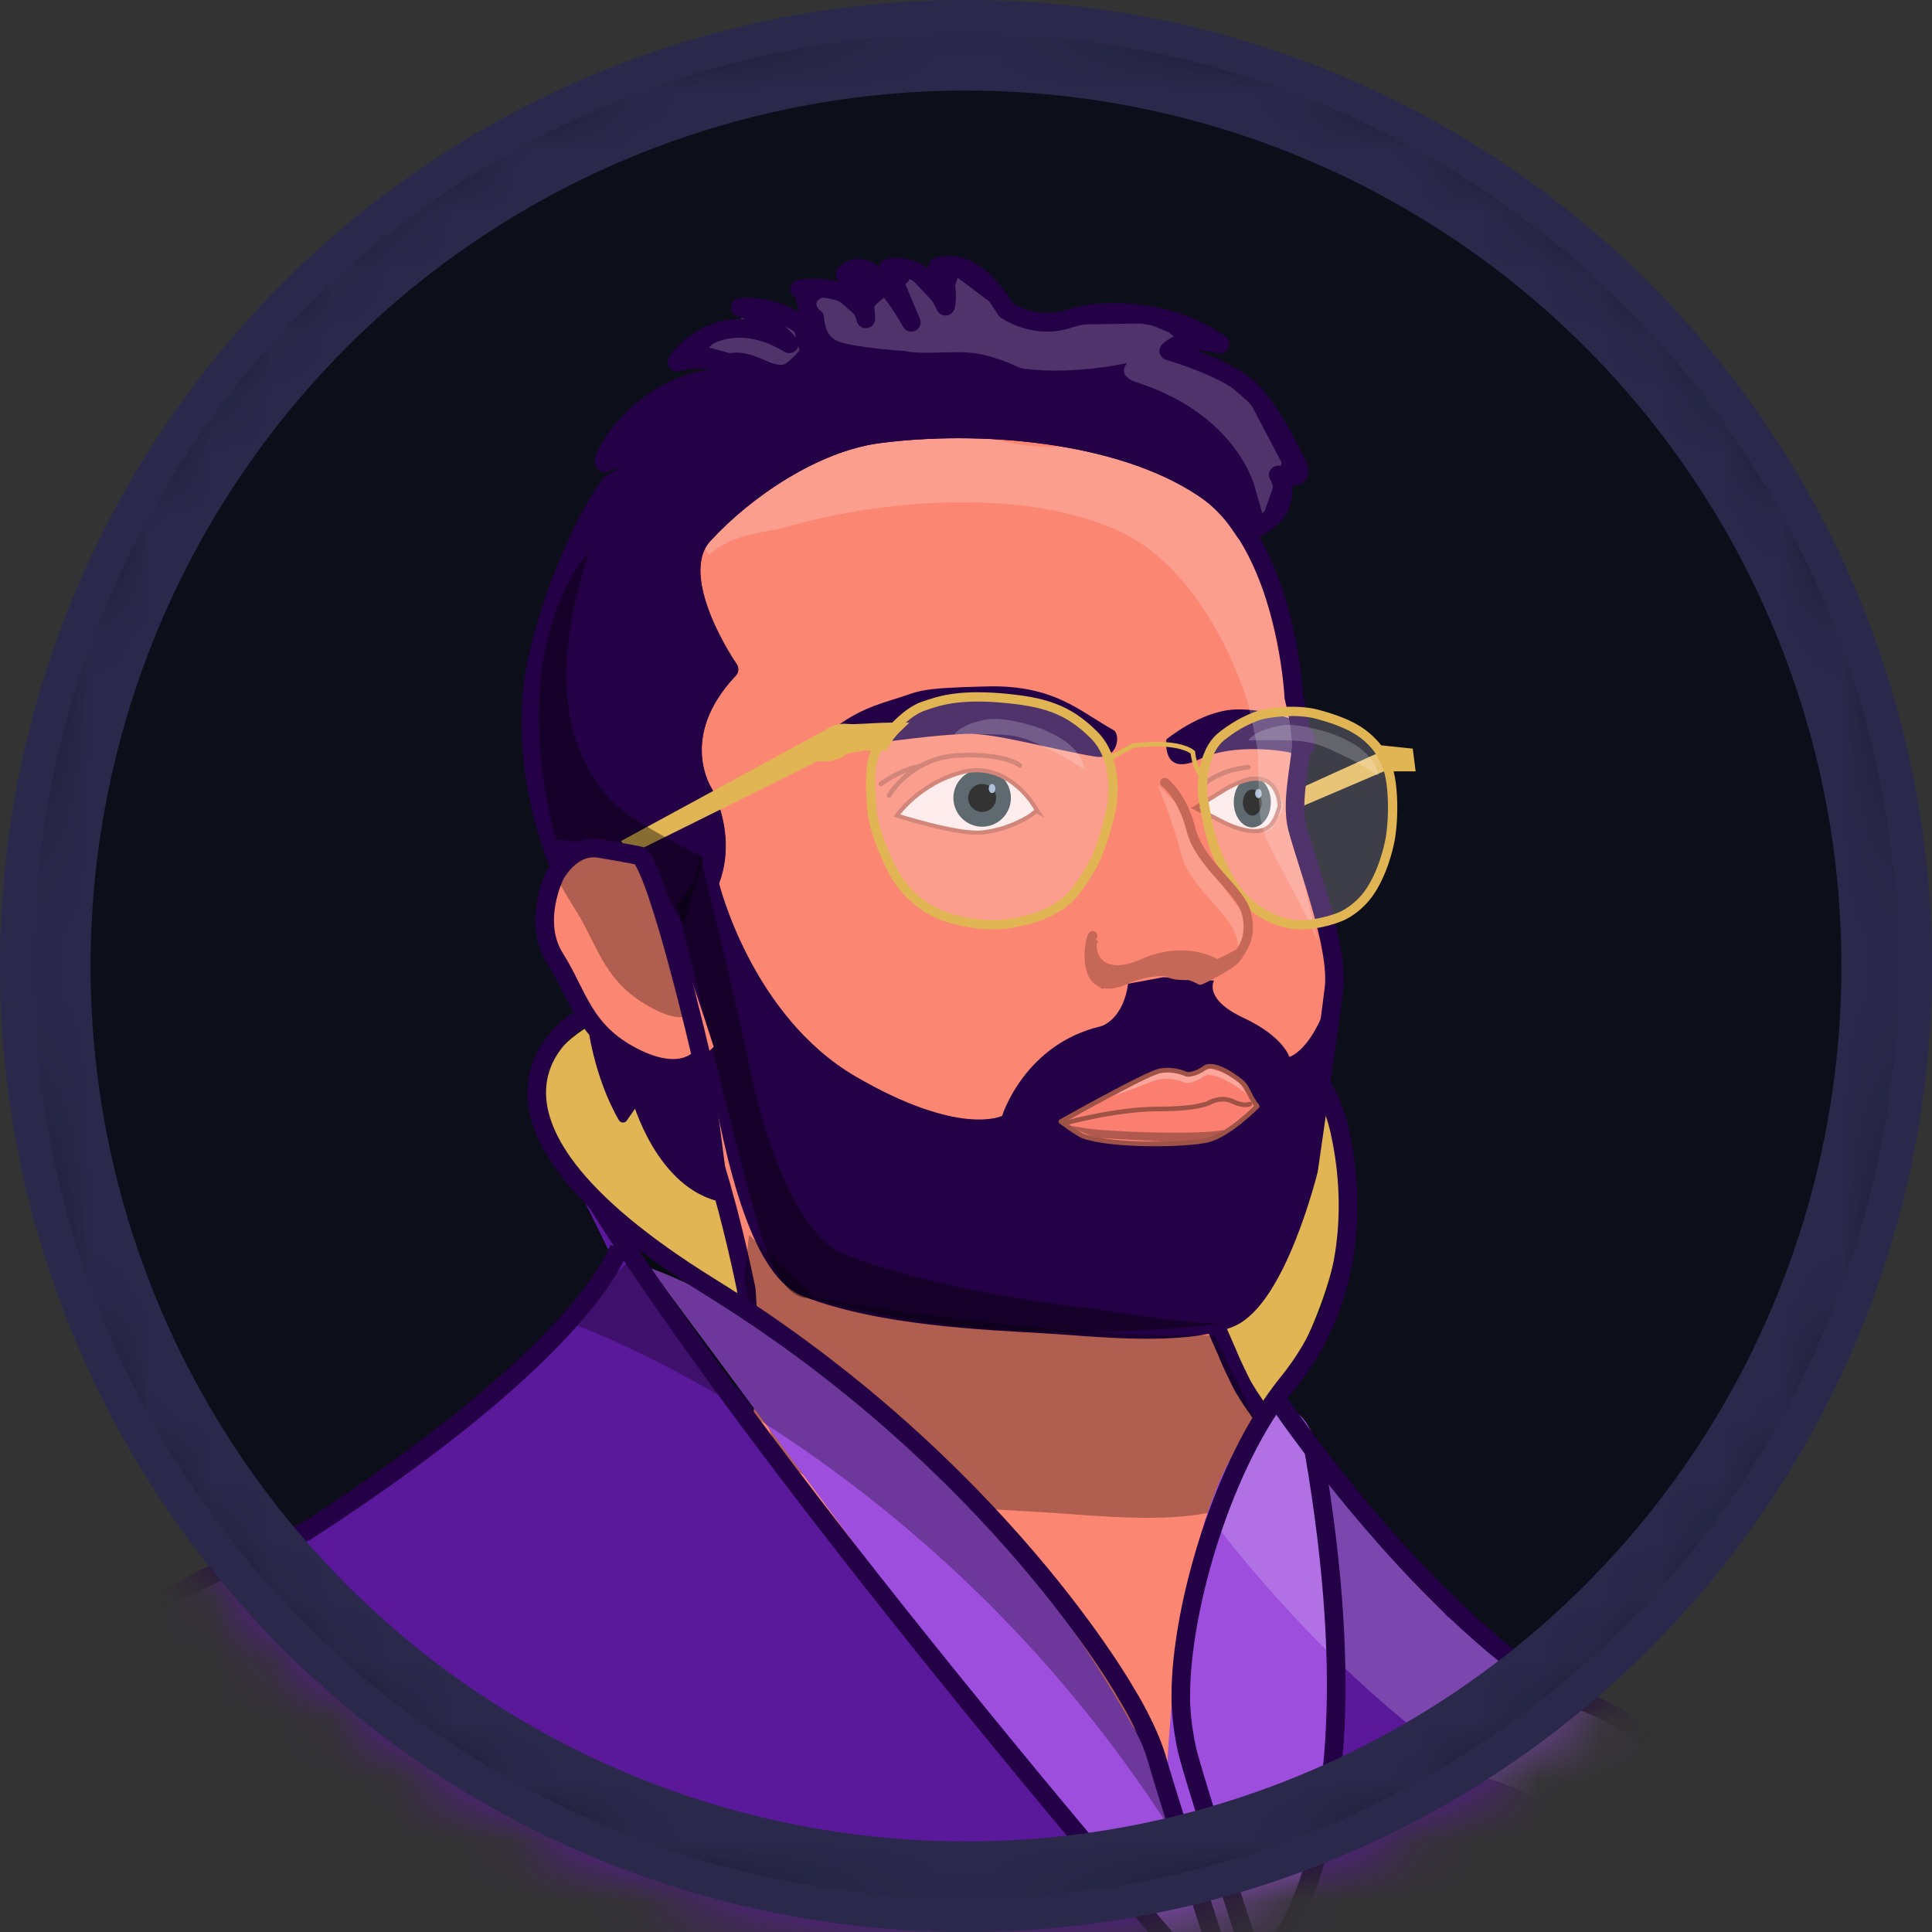 <svg width="32" height="32" viewBox="0 0 32 32" fill="none" xmlns="http://www.w3.org/2000/svg">
<rect x="0" y="0" width="32" height="32" fill="#333333" stroke="none"/>
<circle cx="16" cy="16" r="15.722" fill="#0C0E19" stroke="#2A294C" stroke-width="0.557"/>
<mask id="mask0" mask-type="alpha" maskUnits="userSpaceOnUse" x="0" y="0" width="32" height="32">
<circle cx="16" cy="16" r="16" fill="#B53B3B"/>
</mask>
<g mask="url(#mask0)">
<path d="M12.802 21.752C12.802 21.752 7.591 19.322 9.222 17.436C10.854 15.55 16.499 16.606 16.499 16.606C16.499 16.606 21.786 16.604 22.173 18.664C22.709 21.518 20.503 23.966 20.503 23.966L12.802 21.752Z" fill="#E1B554"/>
<path d="M11.213 17.663C11.213 17.663 11.811 18.709 12.36 21.354C12.36 21.354 12.54 23.415 12.084 24.219C12.024 24.325 11.803 24.534 11.803 24.534C11.803 24.534 10.752 24.848 11.213 26.259C11.673 27.671 13.437 28.22 13.437 28.22C13.437 28.22 15.81 29.063 17.654 27.848C18.115 27.544 19.202 29.906 19.559 29.523C20.633 28.376 21.994 24.833 21.994 24.833C21.994 24.833 20.797 23.394 20.55 22.884C20.303 22.374 20.503 22.791 20.113 21.911" fill="#FB8671"/>
<path d="M11.213 17.663C11.213 17.663 11.811 18.709 12.36 21.354C12.36 21.354 12.54 23.415 12.084 24.219C12.024 24.325 11.803 24.534 11.803 24.534C11.803 24.534 10.752 24.848 11.213 26.259C11.673 27.671 13.437 28.22 13.437 28.22C13.437 28.22 15.81 29.063 17.654 27.848C18.115 27.544 19.345 30.075 19.702 29.693C20.776 28.545 21.991 24.833 21.991 24.833C21.991 24.833 20.794 23.394 20.547 22.884C20.3 22.374 20.5 22.79 20.11 21.911" stroke="#240046" stroke-width="0.308" stroke-linejoin="round"/>
<path d="M21.398 11.544C21.398 11.544 21.284 8.997 19.889 8.073C18.495 7.149 16.171 6.97 14.517 7.188C13.458 7.329 12.316 8.102 11.624 8.856C10.981 9.559 12.045 11.086 12.045 11.086C11.002 12.191 11.624 13.133 11.624 13.133C11.624 13.133 12.326 14.39 11.181 15.319C11.181 15.319 11.754 17.054 11.863 17.652C12.045 18.625 12.446 20.985 13.328 21.328C14.569 21.807 16.281 21.872 17.303 21.932C18.063 21.976 19.553 22.153 20.337 21.831C21.12 21.508 21.643 19.38 21.643 19.38C21.643 19.38 21.983 17.051 22.064 16.367C22.145 15.685 21.624 14.34 21.458 13.716C21.351 13.31 21.494 12.733 21.526 12.327C21.544 12.129 21.398 11.544 21.398 11.544Z" fill="#FB8671"/>
<path d="M19.319 12.246C19.319 12.246 19.886 11.778 20.446 11.752C21.005 11.723 21.635 11.999 21.635 11.999C21.635 11.999 21.825 12.126 21.775 12.368C21.726 12.61 21.343 12.459 21.343 12.459C21.343 12.459 20.48 12.283 19.858 12.579C19.233 12.876 19.319 12.246 19.319 12.246Z" fill="#240046"/>
<path d="M21.429 13.19L22.896 12.524L22.975 12.67L21.429 13.331V13.19Z" fill="#E1B554" stroke="#E1B554" stroke-width="0.154" stroke-miterlimit="10"/>
<path d="M11.213 15.319C11.213 15.319 11.785 17.054 11.894 17.652C12.076 18.625 12.477 20.985 13.359 21.328C14.6 21.807 16.312 21.872 17.334 21.932C18.094 21.976 19.585 22.153 20.368 21.83C21.151 21.508 21.674 19.38 21.674 19.38C21.674 19.38 22.015 17.051 22.095 16.367L21.879 16.869C21.624 17.436 21.356 17.506 21.356 17.506C21.356 17.506 21.258 17.166 20.591 16.856C19.925 16.544 20.108 16.242 20.108 16.242L19.272 16.185L18.684 16.294C18.604 16.892 18.24 16.997 18.24 16.997C16.965 17.293 16.598 18.482 16.598 18.482C16.598 18.482 15.903 18.836 14.176 17.832C12.448 16.827 11.91 14.629 11.91 14.629L11.213 15.319Z" fill="#240046"/>
<path d="M17.573 18.576C17.573 18.576 18.973 17.787 19.207 17.738C19.442 17.689 19.66 17.795 19.66 17.795C19.66 17.795 19.788 17.808 19.951 17.689C20.115 17.569 20.519 17.873 20.589 17.943C20.667 18.021 20.716 18.198 20.823 18.323C20.823 18.323 20.355 18.802 19.996 18.885C19.637 18.968 18.44 18.987 17.956 18.823C17.847 18.786 17.573 18.576 17.573 18.576Z" fill="#FB7F71"/>
<path opacity="0.3" d="M20.638 18.115C20.568 18.045 20.095 17.712 19.931 17.832C19.767 17.951 19.639 17.938 19.639 17.938C19.639 17.938 19.421 17.832 19.186 17.881C19.098 17.899 18.814 18.022 18.471 18.144C18.471 18.144 18.932 17.813 19.278 17.761C19.624 17.709 19.66 17.832 19.66 17.832L20.04 17.699C20.04 17.699 20.443 17.795 20.539 17.954C20.638 18.115 20.638 18.115 20.638 18.115Z" fill="white"/>
<path opacity="0.3" d="M17.659 18.641C17.659 18.641 17.823 18.657 17.933 18.68C18.286 18.75 19.899 18.802 20.261 18.716C20.261 18.716 20.349 18.969 19.176 18.904C18.005 18.839 18.128 18.839 18.128 18.839L17.659 18.641Z" fill="black"/>
<path d="M17.573 18.576C17.573 18.576 18.973 17.787 19.207 17.738C19.442 17.689 19.66 17.795 19.66 17.795C19.66 17.795 19.788 17.808 19.951 17.689C20.115 17.569 20.519 17.873 20.589 17.943C20.667 18.021 20.716 18.198 20.823 18.323C20.823 18.323 20.355 18.802 19.996 18.885C19.637 18.968 18.44 18.987 17.956 18.823C17.847 18.786 17.573 18.576 17.573 18.576Z" stroke="#9E5346" stroke-width="0.077" stroke-miterlimit="10" stroke-linecap="round" stroke-linejoin="round"/>
<path d="M17.659 18.597C17.659 18.597 18.495 18.368 19.184 18.368C19.879 18.368 20.035 18.261 20.035 18.261C20.035 18.261 20.227 18.152 20.417 18.243C20.607 18.334 20.698 18.287 20.698 18.287" stroke="#9E5346" stroke-width="0.077" stroke-miterlimit="10" stroke-linecap="round"/>
<path d="M21.244 13.357C21.244 13.357 21.192 12.493 20.196 13.133L19.795 13.38L20.261 13.646C20.261 13.646 20.828 13.929 21.068 13.706C21.068 13.706 21.19 13.531 21.244 13.357Z" fill="#FFE9E9"/>
<path d="M20.742 13.705C20.912 13.705 21.049 13.518 21.049 13.287C21.049 13.055 20.912 12.868 20.742 12.868C20.573 12.868 20.435 13.055 20.435 13.287C20.435 13.518 20.573 13.705 20.742 13.705Z" fill="#37444C"/>
<path d="M20.742 13.508C20.829 13.508 20.898 13.411 20.898 13.292C20.898 13.173 20.829 13.076 20.742 13.076C20.656 13.076 20.586 13.173 20.586 13.292C20.586 13.411 20.656 13.508 20.742 13.508Z" fill="black"/>
<path d="M21.195 13.357C21.195 13.357 21.192 12.493 20.196 13.133L19.795 13.38L20.29 13.633C20.29 13.633 20.836 13.911 21.049 13.664C21.114 13.588 21.138 13.531 21.195 13.357Z" stroke="#C56858" stroke-width="0.069" stroke-miterlimit="10"/>
<path d="M20.844 13.219C20.874 13.219 20.898 13.185 20.898 13.144C20.898 13.102 20.874 13.068 20.844 13.068C20.814 13.068 20.789 13.102 20.789 13.144C20.789 13.185 20.814 13.219 20.844 13.219Z" fill="#9BB0CF"/>
<path d="M9.81 16.958C9.81 16.958 9.904 17.801 10.318 18.516L10.544 18.193C10.544 18.193 10.939 19.653 11.998 19.84L11.66 17.215L9.81 16.958Z" fill="#240046" stroke="#240046" stroke-width="0.154" stroke-linejoin="round"/>
<path d="M9.277 14.366C9.277 14.366 8.468 12.587 8.939 10.755C9.41 8.924 10.11 8.018 10.11 8.018L10.713 7.659C10.713 7.659 10.242 7.527 10.034 7.659C9.826 7.792 10.677 5.997 12.487 6.28C12.487 6.28 11.954 5.809 11.21 5.997C11.21 5.997 11.884 4.977 13.073 5.695C13.073 5.695 12.638 5.203 12.261 5.091C12.261 5.091 12.883 4.998 13.414 5.508C13.414 5.508 13.375 4.79 13.245 4.79C13.245 4.79 14.171 4.621 14.34 5.281C14.34 5.281 14.358 4.753 13.999 4.545C13.999 4.545 14.34 4.017 15.094 5.339L14.717 4.441C14.717 4.441 15.284 4.261 15.661 5.073C15.661 5.073 15.755 4.756 15.529 4.423C15.529 4.423 16.091 4.165 16.658 5.13C16.658 5.13 17.131 5.471 17.698 5.281C18.266 5.091 19.379 5.112 20.209 5.698C20.209 5.698 19.621 5.547 19.358 5.812C19.358 5.812 20.274 6.077 20.657 6.416C21.039 6.756 21.333 7.396 21.489 7.698C21.643 8 21.172 7.867 21.172 7.867C21.172 7.867 21.554 8.474 20.631 8.822L20.547 8.7C20.357 8.406 20.206 8.265 19.915 8.073C18.521 7.149 16.197 6.97 14.543 7.188C13.484 7.329 12.342 8.102 11.65 8.856C11.007 9.558 12.071 11.086 12.071 11.086C11.028 12.191 11.65 13.133 11.65 13.133C11.65 13.133 12.352 14.39 11.207 15.319L9.277 14.366Z" fill="#240046"/>
<path d="M17.066 13.508C16.931 13.594 16.658 13.744 16.268 13.789C15.877 13.833 14.855 13.508 14.855 13.508C14.855 13.508 15.222 12.977 15.934 12.79C16.647 12.6 17.092 13.292 17.092 13.292L17.178 13.424C17.175 13.422 17.092 13.489 17.066 13.508Z" fill="#FFE9E9"/>
<path d="M16.268 13.693C16.531 13.693 16.744 13.479 16.744 13.216C16.744 12.954 16.531 12.74 16.268 12.74C16.005 12.74 15.791 12.954 15.791 13.216C15.791 13.479 16.005 13.693 16.268 13.693Z" fill="#37444C"/>
<path d="M16.267 13.448C16.395 13.448 16.499 13.344 16.499 13.216C16.499 13.088 16.395 12.985 16.267 12.985C16.14 12.985 16.036 13.088 16.036 13.216C16.036 13.344 16.14 13.448 16.267 13.448Z" fill="black"/>
<path d="M16.431 13.136C16.462 13.136 16.486 13.102 16.486 13.06C16.486 13.018 16.462 12.985 16.431 12.985C16.401 12.985 16.377 13.018 16.377 13.06C16.377 13.102 16.401 13.136 16.431 13.136Z" fill="#9BB0CF"/>
<path d="M17.066 13.508C16.931 13.594 16.658 13.744 16.268 13.789C15.877 13.833 14.855 13.508 14.855 13.508C14.855 13.508 15.222 12.977 15.934 12.79C16.647 12.6 17.092 13.292 17.092 13.292L17.178 13.424C17.175 13.422 17.092 13.489 17.066 13.508Z" stroke="#C56858" stroke-width="0.069" stroke-miterlimit="10"/>
<path d="M14.725 13.175C14.725 13.175 15.087 12.545 15.88 12.511C16.671 12.477 16.89 12.678 16.89 12.678" stroke="#C56858" stroke-width="0.077" stroke-miterlimit="10" stroke-linecap="round" stroke-linejoin="round"/>
<path d="M14.589 12.985C14.589 12.985 14.902 12.748 15.245 12.688" stroke="#C56858" stroke-width="0.077" stroke-miterlimit="10" stroke-linecap="round" stroke-linejoin="round"/>
<path d="M20.677 12.709C20.677 12.709 20.183 12.732 19.871 13.055" stroke="#C56858" stroke-width="0.077" stroke-miterlimit="10" stroke-linecap="round" stroke-linejoin="round"/>
<path d="M18.443 12.092C17.896 11.793 17.475 11.343 16.356 11.369C15.237 11.395 15.248 11.44 14.886 11.557C14.569 11.658 14.15 11.762 13.684 12.171C13.221 12.579 14.975 12.186 16.013 12.155C16.476 12.139 17.423 12.412 18.128 12.53C18.531 12.597 18.562 12.158 18.443 12.092Z" fill="#240046"/>
<path opacity="0.2" d="M11.663 9.072C11.694 8.861 12.368 8.356 12.368 8.356C12.368 8.356 13.023 7.68 14.556 7.269C16.088 6.858 16.39 7.532 17.862 7.381C19.335 7.23 20.396 8.5 20.745 9.257C21.094 10.014 21.531 12.462 21.39 12.93C21.25 13.398 21.835 15.605 21.835 15.605C21.578 14.983 21.14 14.28 20.966 13.869C20.802 13.482 20.862 12.891 20.833 12.485C20.846 12.693 20.896 12.618 20.677 11.674C20.677 11.674 20.074 9.522 18.56 8.809C17.045 8.096 14.72 8.252 13.117 8.705C12.599 8.853 12.206 8.806 11.746 9.186L11.663 9.072Z" fill="white"/>
<path opacity="0.2" d="M12.081 5.849C12.474 5.789 12.74 6.067 12.963 6.041C13.054 6.031 13.242 5.802 13.242 5.802L13.156 5.482L12.438 5.13L11.741 5.755L12.081 5.849Z" fill="white"/>
<path opacity="0.2" d="M20.789 8.086C20.789 8.086 20.516 6.887 18.849 6.34C18.849 6.34 18.482 6.247 18.669 6.013C18.669 6.013 17.797 6.215 16.954 6.106C16.822 6.088 16.759 5.989 16.268 5.872C15.88 5.781 15.365 5.89 14.993 5.815C14.98 5.812 14.204 5.765 13.903 5.661C13.604 5.56 13.676 5.216 13.619 5.172C13.312 4.93 13.825 4.896 13.77 4.857C13.695 4.805 14.462 5.5 14.423 5.404C14.241 4.954 15.146 4.748 15.053 4.6C14.954 4.446 15.656 5.222 15.656 5.222L15.862 4.6L16.913 5.388L19.007 5.357L19.366 5.508L20.719 6.694L21.229 7.665L20.919 8.544L20.789 8.086Z" fill="white"/>
<path d="M9.277 14.366C9.277 14.366 8.468 12.587 8.939 10.755C9.41 8.924 10.11 8.018 10.11 8.018L10.713 7.659C10.713 7.659 10.242 7.527 10.034 7.659C9.826 7.792 10.677 5.997 12.487 6.28C12.487 6.28 11.954 5.809 11.21 5.997C11.21 5.997 11.884 4.977 13.073 5.695C13.073 5.695 12.638 5.203 12.261 5.091C12.261 5.091 12.883 4.998 13.414 5.508C13.414 5.508 13.375 4.79 13.245 4.79C13.245 4.79 14.171 4.621 14.34 5.281C14.34 5.281 14.358 4.753 13.999 4.545C13.999 4.545 14.34 4.017 15.094 5.339L14.717 4.441C14.717 4.441 15.284 4.261 15.661 5.073C15.661 5.073 15.755 4.756 15.529 4.423C15.529 4.423 16.091 4.165 16.658 5.13C16.658 5.13 17.131 5.471 17.698 5.281C18.266 5.091 19.379 5.112 20.209 5.698C20.209 5.698 19.621 5.547 19.358 5.812C19.358 5.812 20.274 6.077 20.657 6.416C21.039 6.756 21.333 7.396 21.489 7.698C21.643 8 21.172 7.867 21.172 7.867C21.172 7.867 21.554 8.474 20.631 8.822L20.547 8.7C20.357 8.406 20.206 8.265 19.915 8.073C18.521 7.149 16.197 6.97 14.543 7.188C13.484 7.329 12.342 8.102 11.65 8.856C11.007 9.558 12.071 11.086 12.071 11.086C11.028 12.191 11.65 13.133 11.65 13.133C11.65 13.133 12.352 14.39 11.207 15.319L9.277 14.366Z" stroke="#240046" stroke-width="0.308" stroke-linejoin="round"/>
<path d="M21.429 11.544C21.429 11.544 21.315 8.997 19.92 8.073C18.526 7.149 16.203 6.97 14.548 7.188C13.489 7.329 12.347 8.102 11.655 8.856C11.012 9.559 12.076 11.086 12.076 11.086C11.033 12.191 11.655 13.133 11.655 13.133C11.655 13.133 12.357 14.39 11.213 15.319C11.213 15.319 11.785 17.054 11.894 17.652C12.076 18.625 12.477 20.985 13.359 21.328C14.6 21.807 16.312 21.872 17.334 21.932C18.094 21.976 19.585 22.153 20.368 21.831C21.151 21.508 21.674 19.38 21.674 19.38C21.674 19.38 22.015 17.051 22.095 16.367C22.176 15.685 21.655 14.34 21.489 13.716C21.382 13.31 21.526 12.733 21.557 12.327C21.575 12.129 21.429 11.544 21.429 11.544Z" stroke="#240046" stroke-width="0.308" stroke-linejoin="round"/>
<path opacity="0.4" d="M11.598 14.169C11.598 14.169 12.282 16.965 12.394 17.564C12.576 18.537 13.125 20.444 14.009 20.785C15.25 21.263 16.928 21.534 17.946 21.654C18.398 21.708 19.595 21.932 20.264 21.919C20.264 21.919 16.653 22.442 13.403 21.49C10.154 20.537 13.403 21.49 13.403 21.49C13.403 21.49 12.971 21.648 12.597 20.425C12.222 19.203 11.215 14.967 11.215 14.967C11.215 14.967 11.418 14.736 11.455 14.65C11.564 14.442 11.598 14.169 11.598 14.169Z" fill="black"/>
<path opacity="0.2" d="M14.803 12.043C14.902 11.931 15.029 11.788 15.292 11.699C15.557 11.608 15.859 11.504 16.569 11.562C17.282 11.621 17.683 11.739 18.12 12.175C18.557 12.613 18.414 13.357 18.414 13.357C18.414 13.357 18.287 14.01 18.073 14.371C17.857 14.733 17.74 14.899 17.459 15.063C17.176 15.23 16.824 15.279 16.824 15.279C16.824 15.279 16.429 15.394 15.799 15.23C15.045 15.035 14.777 14.4 14.777 14.4C14.777 14.4 14.462 13.833 14.434 13.336C14.405 12.839 14.413 12.607 14.54 12.381C14.668 12.155 14.699 12.142 14.767 12.079C14.777 12.072 14.795 12.051 14.803 12.043Z" fill="white"/>
<path d="M14.787 12.074C14.787 12.074 15.029 11.788 15.292 11.697C15.557 11.606 15.859 11.502 16.569 11.559C17.282 11.619 17.683 11.736 18.12 12.173C18.557 12.61 18.414 13.354 18.414 13.354C18.414 13.354 18.287 14.007 18.073 14.369C17.857 14.73 17.74 14.897 17.459 15.061C17.176 15.227 16.824 15.277 16.824 15.277C16.824 15.277 16.429 15.391 15.799 15.227C15.045 15.032 14.777 14.398 14.777 14.398C14.777 14.398 14.462 13.83 14.434 13.333C14.405 12.836 14.413 12.605 14.54 12.379C14.668 12.152 14.777 12.082 14.777 12.082L14.787 12.074Z" stroke="#E1B554" stroke-width="0.154" stroke-miterlimit="10"/>
<path d="M18.362 12.571L18.763 12.35C18.763 12.35 19.475 12.248 19.756 12.459C19.756 12.459 19.788 12.761 19.918 12.852" stroke="#E1B554" stroke-width="0.077" stroke-miterlimit="10"/>
<path d="M22.896 12.425L23.331 12.47L23.36 12.699H23.068L22.896 12.425Z" fill="#E1B554" stroke="#E1B554" stroke-width="0.154" stroke-miterlimit="10"/>
<path opacity="0.2" d="M19.918 13.159C19.918 13.159 19.866 12.488 20.235 12.194C20.604 11.9 20.914 11.832 20.914 11.832C20.914 11.832 21.411 11.721 21.825 11.832C22.238 11.944 22.517 12.072 22.722 12.285C22.837 12.402 22.865 12.467 22.93 12.587C23.016 12.748 23.058 12.975 23.066 13.308C23.073 13.638 23.029 13.88 23.029 13.88C23.029 13.88 22.962 14.309 22.743 14.686C22.524 15.064 22.202 15.183 22.202 15.183C22.202 15.183 21.869 15.329 21.494 15.316C21.119 15.303 20.75 15.048 20.576 14.858C20.417 14.684 20.23 14.353 20.115 14.036C20.001 13.724 19.918 13.159 19.918 13.159Z" fill="white"/>
<path opacity="0.2" d="M20.677 12.264C20.693 12.197 20.906 12.103 20.906 12.103C20.906 12.103 21.005 12.061 21.164 12.025C21.32 11.988 21.528 12.022 21.528 12.022C21.528 12.022 21.741 12.053 21.973 12.124C22.204 12.194 22.415 12.311 22.511 12.381C22.6 12.444 22.696 12.545 22.746 12.628C22.798 12.712 22.86 12.873 22.813 12.842C22.574 12.675 22.387 12.576 22.233 12.509C22.1 12.449 21.929 12.345 21.666 12.293C21.424 12.241 20.677 12.264 20.677 12.264Z" fill="white"/>
<path d="M14.298 12.355L14.647 12.35C14.691 12.217 14.87 12.046 14.87 12.046H14.73C14.366 12.053 14.186 12.082 14.017 12.066C13.848 12.051 13.72 12.152 13.72 12.152L10.396 13.958L10.456 14.054L13.544 12.522C13.544 12.522 13.617 12.548 13.72 12.532C13.825 12.517 13.913 12.475 13.913 12.475C13.913 12.475 13.97 12.412 14.069 12.397C14.171 12.379 14.298 12.355 14.298 12.355Z" fill="#E1B554" stroke="#E1B554" stroke-width="0.154" stroke-miterlimit="10"/>
<path opacity="0.4" d="M11.655 14.197C11.655 14.197 10.497 13.638 10.161 13.292C9.529 12.641 9.113 11.567 9.586 9.735C9.641 9.527 9.698 9.329 9.755 9.145C9.755 9.145 8.335 10.581 9.204 13.906L10.601 14.052L11.316 15.316L11.655 14.197Z" fill="black"/>
<path d="M19.918 13.159C19.918 13.159 19.866 12.488 20.235 12.194C20.604 11.9 20.914 11.832 20.914 11.832C20.914 11.832 21.411 11.721 21.825 11.832C22.238 11.944 22.517 12.072 22.722 12.285C22.837 12.402 22.865 12.467 22.93 12.587C23.016 12.748 23.058 12.975 23.066 13.308C23.073 13.638 23.029 13.88 23.029 13.88C23.029 13.88 22.962 14.309 22.743 14.686C22.524 15.064 22.202 15.183 22.202 15.183C22.202 15.183 21.869 15.329 21.494 15.316C21.119 15.303 20.75 15.048 20.576 14.858C20.417 14.684 20.23 14.353 20.115 14.036C20.001 13.724 19.918 13.159 19.918 13.159Z" stroke="#E1B554" stroke-width="0.154" stroke-miterlimit="10"/>
<path d="M10.601 14.176C10.601 14.176 10.403 14.132 9.93 14.054C9.457 13.976 9.194 14.494 9.194 14.494C9.194 14.494 8.806 15.259 9.194 15.873C9.581 16.487 9.657 17.08 10.487 17.506C11.317 17.933 11.821 17.337 11.821 17.337C11.821 17.337 10.932 14.53 10.601 14.176Z" fill="#FB8671"/>
<path opacity="0.3" d="M10.637 14.184C10.637 14.184 10.44 14.14 9.966 14.062C9.493 13.984 9.23 14.502 9.23 14.502C9.23 14.502 9.152 14.465 9.537 15.079C9.922 15.693 10 16.286 10.83 16.713C11.66 17.137 11.52 16.424 11.52 16.424C11.52 16.424 10.968 14.538 10.637 14.184Z" fill="black"/>
<path d="M10.601 14.176C10.601 14.176 10.403 14.132 9.93 14.054C9.457 13.976 9.194 14.494 9.194 14.494C9.194 14.494 8.806 15.259 9.194 15.873C9.581 16.487 9.657 17.08 10.487 17.506C11.317 17.933 11.616 17.504 11.616 17.504C11.616 17.504 10.932 14.53 10.601 14.176Z" stroke="#240046" stroke-width="0.308" stroke-linejoin="round"/>
<path d="M19.291 12.961C19.291 12.961 19.587 13.177 19.728 13.745C19.868 14.309 20.547 14.733 20.646 15.131C20.745 15.527 20.576 15.711 20.49 15.852C20.404 15.992 19.881 16.234 19.881 16.234C19.881 16.234 19.358 15.909 18.622 16.234C17.886 16.559 18.029 15.571 18.099 15.498" fill="#FB8671"/>
<path opacity="0.2" d="M19.169 12.99C19.169 12.99 19.418 13.573 19.561 14.137C19.702 14.702 20.381 15.126 20.48 15.524C20.495 15.587 20.506 15.646 20.508 15.698C20.526 15.977 20.659 15.012 20.589 15.131L19.832 14.114L19.507 13.331L19.169 12.99Z" fill="white"/>
<path d="M18.188 15.586C18.117 15.657 18.169 16.211 18.906 15.886C19.642 15.56 20.165 15.886 20.165 15.886C20.165 15.886 20.35 15.8 20.516 15.704C20.516 15.704 20.521 16.174 19.879 16.224C19.236 16.276 19.275 16.109 19.275 16.109L18.255 16.38C18.255 16.38 17.946 16.167 18.073 15.839C18.198 15.511 18.102 15.534 18.102 15.534L18.188 15.586Z" fill="#C56858"/>
<path d="M19.291 12.961C19.291 12.961 19.587 13.177 19.728 13.745C19.868 14.309 20.547 14.733 20.646 15.131C20.745 15.527 20.576 15.711 20.49 15.852C20.404 15.992 19.881 16.234 19.881 16.234C19.881 16.234 19.358 15.909 18.622 16.234C17.886 16.559 18.029 15.571 18.099 15.498" stroke="#C56858" stroke-width="0.154" stroke-linecap="round" stroke-linejoin="round"/>
<path opacity="0.3" d="M12.323 21.183L12.407 20.454L13.494 21.495C13.494 21.495 17.175 22.148 19.795 22.117H20.118L20.844 23.618L21.195 23.829C20.969 24.38 20.745 24.794 20.37 24.95C19.587 25.273 18.096 25.096 17.337 25.051C16.314 24.991 14.6 24.929 13.361 24.448C12.477 24.107 12.503 22.156 12.323 21.183Z" fill="black"/>
<path opacity="0.2" d="M15.812 12.163C15.828 12.095 16.041 12.001 16.041 12.001C16.041 12.001 16.14 11.96 16.299 11.923C16.455 11.887 16.663 11.921 16.663 11.921C16.663 11.921 16.876 11.952 17.108 12.022C17.339 12.092 17.55 12.21 17.646 12.28C17.735 12.342 17.831 12.444 17.881 12.527C17.933 12.61 17.995 12.771 17.948 12.74C17.709 12.574 17.521 12.475 17.368 12.407C17.235 12.348 17.064 12.243 16.801 12.191C16.556 12.142 15.812 12.163 15.812 12.163Z" fill="white"/>
<path d="M-3.609 36.358C-3.461 34.959 4.732 36.59 8.858 37.5C10.455 37.854 12.092 37.992 13.726 37.914L21.63 37.542L21.382 34.534L20.891 33.944C20.891 33.944 11.764 23.691 9.027 18.563L10.109 20.769L10.073 21.313L7.31 23.969L1.139 27.598L-0.126 28.868L-3.609 36.358Z" fill="#5A189A"/>
<path opacity="0.3" d="M-0.086 29.25L-1.72 35.127C-0.563 35.159 4.995 35.874 8.861 37.503L-1.343 35.827L-3.411 35.942L-0.086 29.25Z" fill="black"/>
<path d="M21.138 23.16C21.138 23.16 23.406 26.547 25.87 28.077C25.87 28.077 27.153 28.324 27.892 29.505C28.63 30.689 29.567 32.661 30.8 35.617C30.8 35.617 31.88 36.85 21.775 37.144L21.385 34.532L20.313 33.283C20.313 33.283 20.399 34.032 21.632 31.3C22.863 28.571 21.138 23.16 21.138 23.16Z" fill="#5A189A"/>
<path d="M10.768 21.003C10.768 21.003 15.848 22.686 19.317 29.638C19.317 29.638 19.423 24.658 20.922 23.493C22.42 22.327 22.066 28.251 22.066 28.251C22.066 28.251 22.007 31.899 20.852 32.684C19.694 33.47 16.915 29.3 16.915 29.3L10.768 21.003Z" fill="#9D4EDD"/>
<path opacity="0.3" d="M19.361 30.153C19.361 30.153 18.305 24.741 10.64 20.66L9.407 21.898C9.407 21.898 15.581 24.016 19.663 30.746" fill="black"/>
<path opacity="0.2" d="M20.118 25.223C20.118 25.223 20.321 25.499 20.677 25.923C20.81 26.082 20.963 26.261 21.138 26.454C21.952 27.362 23.18 28.584 24.561 29.441C24.561 29.441 25.844 29.688 26.583 30.869C27.299 32.016 28.014 33.598 29.19 36.405L30.688 35.734C30.688 35.734 28.438 29.667 27.015 28.782C25.592 27.898 23.968 26.776 23.968 26.776L21.177 23.355L20.623 23.852L20.118 25.223Z" fill="white"/>
<path d="M20.222 33.181C20.222 33.181 23.144 32.037 21.759 24.018" stroke="#240046" stroke-width="0.308" stroke-miterlimit="10"/>
<path d="M-3.609 36.358C-3.461 34.958 4.732 36.59 8.858 37.5C10.455 37.854 12.092 37.992 13.726 37.914L21.63 37.542L21.382 34.534L20.891 33.944C20.891 33.944 13.268 25.278 9.87 19.89" stroke="#240046" stroke-width="0.308" stroke-miterlimit="10"/>
<path d="M21.138 23.16C21.138 23.16 23.406 26.547 25.87 28.077C25.87 28.077 27.153 28.324 27.892 29.505C28.63 30.689 29.567 32.661 30.8 35.617C30.8 35.617 31.784 36.85 21.679 37.144" stroke="#240046" stroke-width="0.308" stroke-miterlimit="10"/>
<path d="M10.255 20.662C10.255 20.662 9.8 22.309 5.067 25.366C5.067 25.366 0.925 26.992 0.088 28.865C-0.75 30.738 -3.609 36.358 -3.609 36.358C-3.609 36.358 -4.447 37.196 -1.983 37.836" stroke="#240046" stroke-width="0.308" stroke-miterlimit="10"/>
<path d="M9.602 16.887C9.602 16.887 6.99 18.365 11.772 21.323C16.554 24.281 18.671 28.077 18.671 28.077C18.671 28.077 19.033 28.652 19.181 29.196C19.33 29.737 20.578 33.613 20.578 33.613" stroke="#240046" stroke-width="0.308" stroke-miterlimit="10"/>
<path d="M20.758 32.487C20.365 31.28 19.735 29.323 19.657 28.964C19.543 28.439 19.558 28.077 19.558 28.077C19.558 26.649 20.25 24.232 21.333 22.902C22.418 21.57 22.467 19.895 22.173 18.662C22.105 18.388 22.001 18.154 21.879 17.956" stroke="#240046" stroke-width="0.308" stroke-miterlimit="10" stroke-linecap="round"/>
<circle cx="16" cy="16" r="15.25" stroke="#2A294C" stroke-width="1.5"/>
</g>
</svg>
